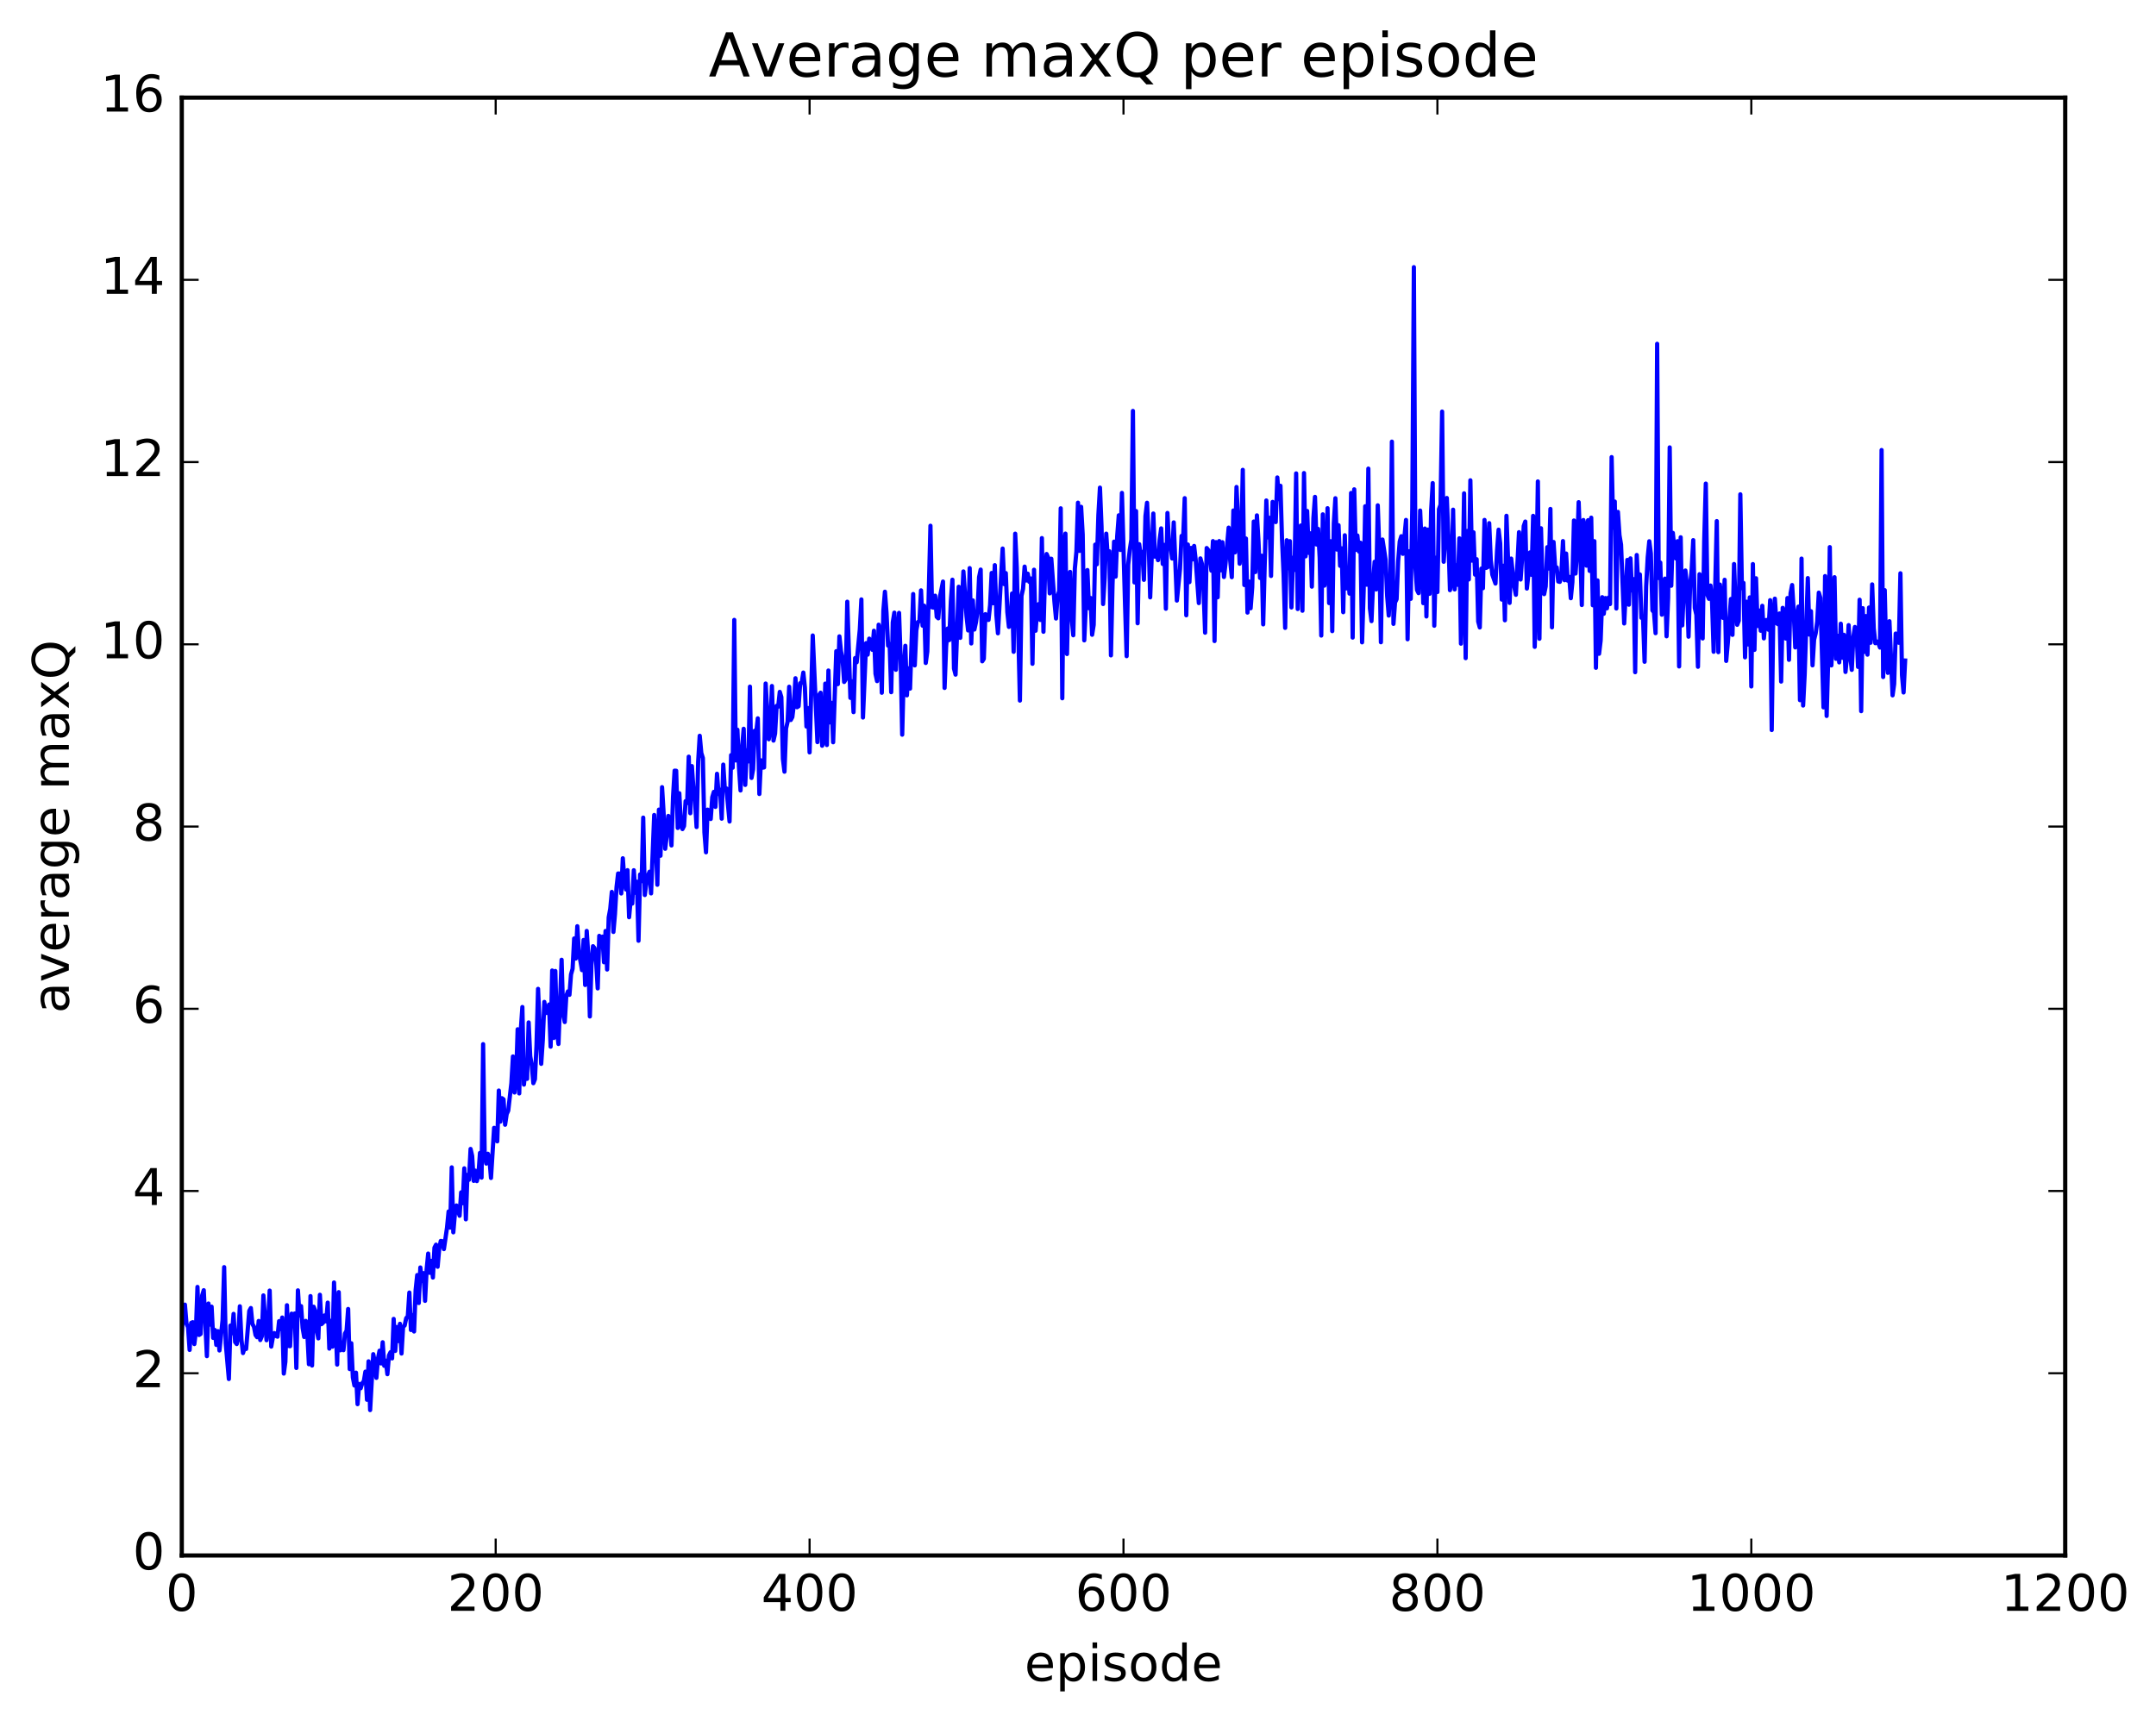 <?xml version="1.0" encoding="utf-8" standalone="no"?>
<!DOCTYPE svg PUBLIC "-//W3C//DTD SVG 1.1//EN"
  "http://www.w3.org/Graphics/SVG/1.1/DTD/svg11.dtd">
<!-- Created with matplotlib (http://matplotlib.org/) -->
<svg height="408pt" version="1.1" viewBox="0 0 511 408" width="511pt" xmlns="http://www.w3.org/2000/svg" xmlns:xlink="http://www.w3.org/1999/xlink">
 <defs>
  <style type="text/css">
*{stroke-linecap:butt;stroke-linejoin:round;stroke-miterlimit:100000;}
  </style>
 </defs>
 <g id="figure_1">
  <g id="patch_1">
   <path d="M 0 408.169 
L 511.954 408.169 
L 511.954 0 
L 0 0 
z
" style="fill:#ffffff;"/>
  </g>
  <g id="axes_1">
   <g id="patch_2">
    <path d="M 43.084 368.742 
L 489.484 368.742 
L 489.484 23.142 
L 43.084 23.142 
z
" style="fill:#ffffff;"/>
   </g>
   <g id="line2d_1">
    <path clip-path="url(#pd9887e80af)" d="M 43.084 316.364 
L 43.456 309.959 
L 43.828 309.282 
L 44.2 313.789 
L 44.572 314.629 
L 44.944 320.016 
L 45.316 313.602 
L 45.688 313.443 
L 46.06 318.622 
L 46.432 315.549 
L 46.804 305.084 
L 47.176 316.47 
L 47.548 316.227 
L 47.92 307.076 
L 48.292 305.86 
L 49.036 321.485 
L 49.408 309.016 
L 49.78 314.009 
L 50.152 309.763 
L 50.524 317.156 
L 50.896 315.281 
L 51.268 318.825 
L 51.64 315.565 
L 52.012 320.141 
L 52.756 312.934 
L 53.128 300.391 
L 53.5 318.394 
L 54.244 326.909 
L 54.616 314.243 
L 54.988 316.06 
L 55.36 311.472 
L 55.732 318.13 
L 56.104 318.622 
L 56.476 316.99 
L 56.848 309.677 
L 57.22 317.533 
L 57.592 320.758 
L 57.964 319.564 
L 58.336 319.788 
L 59.08 310.777 
L 59.452 310.088 
L 59.824 313.858 
L 60.196 314.52 
L 60.568 316.493 
L 60.94 316.998 
L 61.312 313.149 
L 61.684 317.672 
L 62.056 316.797 
L 62.428 307.095 
L 63.172 317.714 
L 63.544 314.06 
L 63.916 305.956 
L 64.288 319.225 
L 64.66 317.097 
L 65.032 316.02 
L 65.404 316.715 
L 65.776 316.874 
L 66.148 313.196 
L 66.52 315.078 
L 66.892 312.338 
L 67.264 325.62 
L 67.636 322.809 
L 68.008 309.419 
L 68.38 319.063 
L 68.752 319.132 
L 69.124 311.42 
L 69.496 312.49 
L 69.868 311.379 
L 70.24 324.292 
L 70.612 305.897 
L 70.984 311.858 
L 71.356 309.628 
L 71.728 314.799 
L 72.1 316.947 
L 72.472 313.137 
L 72.844 316.128 
L 73.216 323.399 
L 73.588 307.257 
L 73.96 323.713 
L 74.332 309.773 
L 74.704 310.736 
L 75.076 315.331 
L 75.448 317.277 
L 75.82 306.945 
L 76.192 313.91 
L 76.564 313.571 
L 76.936 311.842 
L 77.308 313.254 
L 77.68 308.806 
L 78.052 319.7 
L 78.424 313.113 
L 78.796 319.245 
L 79.168 304.028 
L 79.912 323.488 
L 80.284 306.318 
L 80.656 320.099 
L 81.028 319.233 
L 81.4 320.075 
L 81.772 316.128 
L 82.144 315.454 
L 82.516 310.305 
L 82.888 324.555 
L 83.26 318.427 
L 83.632 326.544 
L 84.004 328.448 
L 84.376 325.408 
L 84.748 332.87 
L 85.12 328.08 
L 85.492 329.099 
L 85.864 327.894 
L 86.236 327.415 
L 86.608 325.17 
L 86.98 331.83 
L 87.352 322.721 
L 87.724 334.272 
L 88.468 321.021 
L 88.84 322.934 
L 89.212 326.636 
L 89.584 322.058 
L 89.956 320.2 
L 90.328 323.223 
L 90.7 318.199 
L 91.072 323.785 
L 91.444 322.566 
L 91.816 325.764 
L 92.188 321.319 
L 92.56 320.562 
L 92.932 322.02 
L 93.304 312.662 
L 93.676 320.25 
L 94.048 314.579 
L 94.42 317.914 
L 94.792 313.821 
L 95.164 320.868 
L 95.536 314.54 
L 95.908 314.218 
L 96.28 312.468 
L 96.652 312.085 
L 97.024 306.417 
L 97.396 315.288 
L 97.768 311.752 
L 98.14 315.64 
L 98.512 305.83 
L 98.884 302.27 
L 99.256 308.89 
L 99.628 300.471 
L 100 303.655 
L 100.372 301.811 
L 100.744 308.383 
L 101.116 300.969 
L 101.488 297.169 
L 101.86 301.737 
L 102.232 298.907 
L 102.604 302.854 
L 102.976 295.758 
L 103.348 295.066 
L 103.72 300.301 
L 104.092 296.094 
L 104.464 294.18 
L 104.836 294.246 
L 105.208 296.116 
L 105.952 291.031 
L 106.324 287.199 
L 106.696 291.023 
L 107.068 276.741 
L 107.44 292.135 
L 107.812 287.759 
L 108.184 285.774 
L 108.928 288.212 
L 109.3 282.667 
L 109.672 285.235 
L 110.044 276.973 
L 110.416 289.052 
L 110.788 278.507 
L 111.16 279.673 
L 111.532 272.371 
L 111.904 274.016 
L 112.276 279.94 
L 112.648 277.514 
L 113.02 279.991 
L 113.392 278.477 
L 113.764 273.311 
L 114.136 279.163 
L 114.508 247.534 
L 114.88 274.029 
L 115.252 275.836 
L 115.624 273.51 
L 115.996 274.602 
L 116.368 279.252 
L 117.112 267.369 
L 117.484 268.739 
L 117.856 270.571 
L 118.228 258.527 
L 118.6 265.889 
L 118.972 260.346 
L 119.344 260.614 
L 119.716 266.627 
L 120.088 264.11 
L 120.46 263.289 
L 121.204 256.761 
L 121.576 250.447 
L 121.948 258.988 
L 122.32 255.728 
L 122.692 244.003 
L 123.064 259.209 
L 123.436 244.193 
L 123.808 238.723 
L 124.18 257.114 
L 124.552 253.199 
L 124.924 255.755 
L 125.296 242.376 
L 125.668 250.382 
L 126.04 252.549 
L 126.412 256.78 
L 126.784 255.845 
L 127.156 247.893 
L 127.528 234.423 
L 128.272 252.194 
L 128.644 246.621 
L 129.016 237.518 
L 129.388 240.126 
L 129.76 240.123 
L 130.132 238.135 
L 130.504 248.128 
L 130.876 230.072 
L 131.248 246.063 
L 131.62 230.185 
L 131.992 244.389 
L 132.364 247.486 
L 133.108 227.523 
L 133.48 240.403 
L 133.852 242.284 
L 134.224 236.097 
L 134.596 235.031 
L 134.968 235.835 
L 135.34 231 
L 135.712 229.659 
L 136.084 222.48 
L 136.456 227.24 
L 136.828 219.575 
L 137.2 225.747 
L 137.944 229.981 
L 138.316 222.831 
L 138.688 233.5 
L 139.06 220.691 
L 139.432 226.501 
L 139.804 240.962 
L 140.176 228.794 
L 140.548 224.309 
L 140.92 224.772 
L 141.292 227.945 
L 141.664 234.308 
L 142.036 221.856 
L 142.408 223.366 
L 142.78 222.037 
L 143.152 228.111 
L 143.524 220.703 
L 143.896 229.832 
L 144.268 217.492 
L 144.64 215.423 
L 145.012 211.438 
L 145.384 220.928 
L 145.756 216.688 
L 146.128 210.307 
L 146.5 207.075 
L 146.872 207.096 
L 147.244 211.804 
L 147.616 203.465 
L 147.988 208.701 
L 148.36 210.862 
L 148.732 206.287 
L 149.104 217.441 
L 149.476 213.325 
L 149.848 214.206 
L 150.22 206.301 
L 150.592 211.648 
L 150.964 209.026 
L 151.336 223.015 
L 151.708 207.299 
L 152.08 208.897 
L 152.452 193.829 
L 152.824 212.173 
L 153.196 209.253 
L 153.568 207.567 
L 153.94 206.658 
L 154.312 211.788 
L 155.056 193.201 
L 155.428 199.391 
L 155.8 209.744 
L 156.172 191.933 
L 156.544 202.859 
L 156.916 186.61 
L 157.288 192.823 
L 157.66 201.211 
L 158.032 198.094 
L 158.404 193.424 
L 158.776 195.068 
L 159.148 200.423 
L 159.52 188.903 
L 159.892 182.697 
L 160.264 182.718 
L 160.636 196.277 
L 161.008 188.047 
L 161.38 195.563 
L 161.752 196.54 
L 162.124 195.814 
L 162.496 189.922 
L 162.868 190.377 
L 163.24 179.379 
L 163.612 192.787 
L 163.984 181.613 
L 164.356 187.06 
L 164.728 189.868 
L 165.1 196.061 
L 165.472 180.585 
L 165.844 174.43 
L 166.216 178.494 
L 166.588 179.697 
L 166.96 197.332 
L 167.332 202.048 
L 167.704 191.935 
L 168.076 192.191 
L 168.448 194.151 
L 168.82 188.973 
L 169.192 187.724 
L 169.564 191.282 
L 169.936 183.439 
L 170.308 188.216 
L 170.68 187.225 
L 171.052 194.075 
L 171.424 181.259 
L 171.796 187.141 
L 172.168 186.903 
L 172.912 194.744 
L 173.284 179.007 
L 173.656 181.992 
L 174.028 146.955 
L 174.4 180.27 
L 174.772 172.982 
L 175.144 181.799 
L 175.516 187.386 
L 175.888 177.16 
L 176.26 172.766 
L 176.632 186.066 
L 177.004 177.866 
L 177.376 180.495 
L 177.748 162.78 
L 178.12 184.417 
L 178.492 182.359 
L 178.864 173.24 
L 179.236 173.637 
L 179.608 170.297 
L 179.98 188.225 
L 180.352 180.244 
L 180.724 181.984 
L 181.096 181.924 
L 181.468 162.044 
L 182.212 175.248 
L 182.584 172.58 
L 182.956 162.63 
L 183.328 175.564 
L 183.7 173.911 
L 184.072 167.337 
L 184.444 167.524 
L 184.816 164.02 
L 185.188 165.258 
L 185.56 179.881 
L 185.932 182.939 
L 186.304 172.697 
L 186.676 171.086 
L 187.048 162.802 
L 187.42 170.685 
L 187.792 169.994 
L 188.164 166.91 
L 188.536 160.789 
L 188.908 167.655 
L 189.28 167.413 
L 189.652 161.958 
L 190.024 161.824 
L 190.396 159.441 
L 190.768 162.958 
L 191.14 172.234 
L 191.512 167.859 
L 191.884 178.359 
L 192.628 150.652 
L 193.372 167.517 
L 193.744 175.925 
L 194.116 164.79 
L 194.488 164.218 
L 194.86 176.784 
L 195.232 175.403 
L 195.604 162.06 
L 195.976 176.613 
L 196.348 158.954 
L 196.72 171.257 
L 197.092 166.613 
L 197.464 175.959 
L 198.208 154.372 
L 198.58 162.181 
L 198.952 150.861 
L 199.324 154.39 
L 199.696 156.188 
L 200.068 161.664 
L 200.44 161.11 
L 200.812 142.645 
L 201.556 165.436 
L 201.928 161.51 
L 202.3 168.822 
L 202.672 156.002 
L 203.044 157.004 
L 203.788 149.202 
L 204.16 142.101 
L 204.532 170.096 
L 205.276 152.461 
L 205.648 155.186 
L 206.02 151.395 
L 206.764 154.049 
L 207.136 149.524 
L 207.508 159.733 
L 207.88 161.464 
L 208.252 148.093 
L 208.624 150.34 
L 208.996 164.223 
L 209.368 144.798 
L 209.74 140.279 
L 210.112 145.266 
L 210.484 153.052 
L 210.856 152.66 
L 211.228 164.091 
L 211.6 147.533 
L 211.972 145.236 
L 212.344 158.773 
L 212.716 150.405 
L 213.088 145.288 
L 213.46 156.008 
L 213.832 174.158 
L 214.204 159.283 
L 214.576 153.095 
L 214.948 164.841 
L 215.32 158.437 
L 215.692 163.248 
L 216.436 140.824 
L 216.808 157.735 
L 217.18 149.428 
L 217.552 147.461 
L 217.924 147.223 
L 218.296 139.956 
L 218.668 148.327 
L 219.04 143.589 
L 219.412 157.166 
L 219.784 154.427 
L 220.528 124.637 
L 220.9 143.962 
L 221.272 144.04 
L 221.644 141.218 
L 222.016 146.231 
L 222.388 146.575 
L 222.76 141.621 
L 223.504 137.862 
L 223.876 163.083 
L 224.248 153.195 
L 224.62 148.994 
L 224.992 151.744 
L 225.364 142.562 
L 225.736 137.431 
L 226.108 158.484 
L 226.48 159.929 
L 227.224 139.104 
L 227.596 151.207 
L 228.34 135.466 
L 229.084 146.132 
L 229.456 149.451 
L 229.828 134.679 
L 230.2 152.534 
L 230.572 142.333 
L 230.944 149.233 
L 231.316 147.514 
L 231.688 144.857 
L 232.06 136.804 
L 232.432 135.027 
L 232.804 156.77 
L 233.176 156.189 
L 233.548 145.597 
L 233.92 146.885 
L 234.292 146.958 
L 234.664 143.462 
L 235.036 135.832 
L 235.408 143.003 
L 235.78 133.977 
L 236.152 145.725 
L 236.524 150.129 
L 237.64 130.046 
L 238.012 138.477 
L 238.384 135.857 
L 238.756 145.123 
L 239.128 148.609 
L 239.5 147.746 
L 239.872 140.699 
L 240.244 154.518 
L 240.616 126.521 
L 240.988 134.617 
L 241.732 166.076 
L 242.104 141.252 
L 242.476 139.587 
L 242.848 134.325 
L 243.22 137.615 
L 243.592 136.005 
L 243.964 137.948 
L 244.336 137.138 
L 244.708 157.358 
L 245.08 135.065 
L 245.452 149.523 
L 245.824 144.53 
L 246.196 143.203 
L 246.568 146.972 
L 246.94 127.564 
L 247.312 149.764 
L 247.684 135.874 
L 248.056 131.338 
L 248.428 132.205 
L 248.8 140.665 
L 249.172 132.452 
L 249.916 142.654 
L 250.288 146.624 
L 250.66 141.375 
L 251.032 140.151 
L 251.404 120.5 
L 251.776 165.529 
L 252.148 129.43 
L 252.52 126.502 
L 252.892 155.041 
L 253.264 138.172 
L 253.636 135.577 
L 254.008 146.519 
L 254.38 150.594 
L 254.752 134.81 
L 255.124 130.736 
L 255.496 119.172 
L 255.868 130.596 
L 256.24 120.147 
L 256.612 126.713 
L 256.984 151.801 
L 257.728 135.137 
L 258.1 144.186 
L 258.472 141.756 
L 258.844 150.476 
L 259.216 148.132 
L 259.588 129.104 
L 259.96 133.78 
L 260.332 122.086 
L 260.704 115.599 
L 261.076 124.89 
L 261.448 143.19 
L 261.82 136.97 
L 262.192 126.512 
L 262.564 132.398 
L 262.936 130.682 
L 263.308 155.362 
L 263.68 138.57 
L 264.052 128.405 
L 264.424 136.69 
L 264.796 127.073 
L 265.168 122.164 
L 265.54 130.37 
L 265.912 116.856 
L 266.656 143.454 
L 267.028 155.55 
L 267.4 133.86 
L 267.772 130.365 
L 268.144 127.924 
L 268.516 97.418 
L 268.888 138.074 
L 269.26 121.149 
L 269.632 147.749 
L 270.004 129.006 
L 270.376 131.883 
L 270.748 130.828 
L 271.12 137.46 
L 271.492 122.339 
L 271.864 119.187 
L 272.236 127.739 
L 272.608 141.61 
L 273.352 121.742 
L 273.724 131.961 
L 274.096 131.026 
L 274.468 132.792 
L 274.84 128.061 
L 275.212 125.262 
L 275.584 133.694 
L 275.956 129.165 
L 276.328 144.305 
L 276.7 121.604 
L 277.072 129.109 
L 277.444 129.523 
L 277.816 132.401 
L 278.188 123.838 
L 278.932 142.369 
L 279.676 134.903 
L 280.048 127.043 
L 280.42 127.631 
L 280.792 118.102 
L 281.164 145.862 
L 281.536 129.084 
L 281.908 137.993 
L 282.28 129.892 
L 282.652 132.613 
L 283.024 129.422 
L 283.396 132.754 
L 284.14 142.966 
L 284.512 132.377 
L 284.884 133.701 
L 285.256 139.721 
L 285.628 149.986 
L 286 129.917 
L 286.372 130.391 
L 286.744 132.007 
L 287.116 135.286 
L 287.488 128.275 
L 287.86 151.966 
L 288.232 128.513 
L 288.604 141.593 
L 288.976 128.265 
L 289.348 135.202 
L 289.72 128.535 
L 290.092 136.783 
L 290.464 133.544 
L 291.208 125.085 
L 291.58 132.913 
L 291.952 136.828 
L 292.324 121.022 
L 292.696 130.95 
L 293.068 115.448 
L 293.44 123.257 
L 293.812 133.634 
L 294.184 128.755 
L 294.556 111.383 
L 294.928 138.686 
L 295.3 127.663 
L 295.672 145.215 
L 296.044 137.856 
L 296.416 144.198 
L 296.788 139.261 
L 297.16 123.635 
L 297.532 135.615 
L 297.904 122.176 
L 298.276 128.305 
L 298.648 137.01 
L 299.02 131.738 
L 299.392 148.014 
L 300.136 118.65 
L 300.508 127.406 
L 300.88 122.747 
L 301.252 136.536 
L 301.624 118.985 
L 301.996 123.135 
L 302.368 123.759 
L 302.74 113.188 
L 303.112 118.296 
L 303.484 115.165 
L 303.856 127.833 
L 304.228 136.123 
L 304.6 148.844 
L 304.972 128.068 
L 305.344 134.697 
L 305.716 128.286 
L 306.088 143.996 
L 306.46 132.218 
L 306.832 135.116 
L 307.204 112.228 
L 307.576 144.375 
L 307.948 129.386 
L 308.32 124.582 
L 308.692 144.78 
L 309.064 112.149 
L 309.436 131.885 
L 309.808 121.133 
L 310.18 131.069 
L 310.552 126.431 
L 310.924 139.07 
L 311.296 122.818 
L 311.668 117.793 
L 312.04 129.085 
L 312.412 125.382 
L 312.784 132.245 
L 313.156 150.665 
L 313.528 121.932 
L 313.9 138.827 
L 314.272 136.809 
L 314.644 120.477 
L 315.016 142.967 
L 315.388 128.302 
L 315.76 149.614 
L 316.132 124.122 
L 316.504 118.12 
L 316.876 130.279 
L 317.248 124.512 
L 317.62 134.135 
L 317.992 129.984 
L 318.364 145.126 
L 318.736 126.893 
L 319.108 139.491 
L 319.48 135.311 
L 319.852 140.719 
L 320.224 116.866 
L 320.596 151.145 
L 320.968 116.003 
L 321.34 130.348 
L 321.712 126.945 
L 322.084 130.749 
L 322.456 128.658 
L 322.828 152.272 
L 323.2 140.067 
L 323.572 120.019 
L 323.944 138.613 
L 324.316 111.092 
L 324.688 144.2 
L 325.06 147.242 
L 325.432 138.328 
L 325.804 133.176 
L 326.176 139.733 
L 326.548 119.8 
L 326.92 130.416 
L 327.292 152.25 
L 327.664 127.903 
L 328.408 132.711 
L 328.78 141.316 
L 329.152 145.928 
L 329.524 138.919 
L 329.896 104.702 
L 330.268 147.893 
L 330.64 142.819 
L 331.012 142.051 
L 331.384 133.029 
L 331.756 128.345 
L 332.128 127.12 
L 332.5 131.291 
L 333.244 123.257 
L 333.616 151.546 
L 333.988 130.68 
L 334.36 141.958 
L 334.732 120.424 
L 335.104 63.335 
L 335.476 134.496 
L 335.848 139.849 
L 336.22 140.606 
L 336.592 121.033 
L 336.964 129.653 
L 337.336 142.986 
L 337.708 125.296 
L 338.08 146.135 
L 338.452 125.548 
L 338.824 140.777 
L 339.196 121.114 
L 339.568 114.524 
L 339.94 148.334 
L 340.312 132.205 
L 340.684 140.354 
L 341.056 120.701 
L 341.428 119.658 
L 341.8 97.577 
L 342.172 133.175 
L 342.544 127.465 
L 342.916 118.057 
L 343.288 127.502 
L 343.66 139.904 
L 344.032 137.695 
L 344.404 120.83 
L 344.776 139.728 
L 345.148 133.989 
L 345.52 138.634 
L 345.892 127.617 
L 346.264 152.586 
L 346.636 139.585 
L 347.008 116.955 
L 347.38 156.018 
L 347.752 125.878 
L 348.124 137.361 
L 348.496 113.867 
L 348.868 132.9 
L 349.24 126.197 
L 349.612 136.226 
L 349.984 132.566 
L 350.356 147.341 
L 350.728 148.738 
L 351.1 134.791 
L 351.472 139.443 
L 351.844 123.257 
L 352.216 134.626 
L 352.588 134.446 
L 352.96 124.017 
L 353.332 132.798 
L 353.704 136.236 
L 354.448 138.336 
L 354.82 130.589 
L 355.192 125.568 
L 355.564 128.819 
L 355.936 142.136 
L 356.308 134.118 
L 356.68 147.042 
L 357.052 122.276 
L 357.796 142.921 
L 358.168 132.421 
L 358.912 139.109 
L 359.284 140.999 
L 360.028 126.158 
L 360.4 137.382 
L 360.772 132.05 
L 361.144 124.712 
L 361.516 123.642 
L 361.888 139.52 
L 362.26 136.084 
L 362.632 130.957 
L 363.004 136.267 
L 363.376 122.289 
L 363.748 153.339 
L 364.12 139.468 
L 364.492 114.132 
L 364.864 151.424 
L 365.236 125.228 
L 365.608 139.062 
L 365.98 140.844 
L 366.352 139.005 
L 366.724 129.722 
L 367.096 134.782 
L 367.468 120.654 
L 367.84 148.717 
L 368.212 128.488 
L 368.584 134.435 
L 368.956 134.518 
L 369.328 137.845 
L 369.7 137.935 
L 370.072 135.913 
L 370.444 128.268 
L 370.816 137.542 
L 371.188 131.229 
L 371.56 137.641 
L 371.932 136.742 
L 372.304 141.814 
L 372.676 137.97 
L 373.048 123.389 
L 373.42 135.965 
L 373.792 130.744 
L 374.164 119.046 
L 374.536 129.581 
L 374.908 143.428 
L 375.28 123.279 
L 375.652 124.827 
L 376.024 134.1 
L 376.396 123.323 
L 376.768 135.337 
L 377.14 122.725 
L 377.512 143.479 
L 377.884 128.29 
L 378.256 158.305 
L 378.628 137.592 
L 379 154.984 
L 379.372 151.833 
L 379.744 141.572 
L 380.116 145.501 
L 380.488 141.776 
L 380.86 144.208 
L 381.232 141.676 
L 381.604 143.195 
L 381.976 108.362 
L 382.348 125.082 
L 382.72 118.894 
L 383.092 144.247 
L 383.464 121.353 
L 383.836 126.883 
L 384.208 129.105 
L 384.952 147.795 
L 385.696 132.739 
L 386.068 143.348 
L 386.44 132.37 
L 386.812 139.981 
L 387.184 137.286 
L 387.556 159.35 
L 387.928 131.572 
L 388.3 139.221 
L 388.672 136.179 
L 389.044 146.456 
L 389.416 146.364 
L 389.788 156.882 
L 390.16 138.992 
L 390.532 132.125 
L 390.904 128.312 
L 391.276 131.225 
L 391.648 144.696 
L 392.02 145.151 
L 392.392 150.098 
L 392.764 81.505 
L 393.136 137.023 
L 393.508 133.364 
L 393.88 145.715 
L 394.252 140.048 
L 394.624 137.17 
L 394.996 150.842 
L 395.368 141.721 
L 395.74 106.063 
L 396.112 138.854 
L 396.484 126.327 
L 396.856 130.125 
L 397.228 132.401 
L 397.6 128.294 
L 397.972 157.983 
L 398.344 127.371 
L 398.716 148.252 
L 399.088 139.814 
L 399.46 135.246 
L 399.832 138.782 
L 400.204 150.933 
L 400.576 138.933 
L 400.948 134.998 
L 401.32 128.048 
L 401.692 144.128 
L 402.064 145.749 
L 402.436 158.061 
L 402.808 136.121 
L 403.18 147.006 
L 403.552 151.35 
L 403.924 128.217 
L 404.296 114.645 
L 404.668 141.004 
L 405.04 141.953 
L 405.412 138.812 
L 405.784 142.806 
L 406.156 154.503 
L 406.9 123.535 
L 407.272 154.599 
L 407.644 138.582 
L 408.388 146.477 
L 408.76 137.447 
L 409.132 156.678 
L 409.504 152.484 
L 410.248 142 
L 410.62 150.496 
L 410.992 133.709 
L 411.364 143.374 
L 411.736 148.112 
L 412.108 147.148 
L 412.48 117.185 
L 412.852 139.451 
L 413.224 138.178 
L 413.596 155.827 
L 413.968 142.648 
L 414.34 152.776 
L 414.712 141.618 
L 415.084 162.728 
L 415.456 133.723 
L 415.828 154.055 
L 416.2 137.087 
L 416.572 148.409 
L 416.944 144.731 
L 417.316 149.525 
L 417.688 143.619 
L 418.06 151.333 
L 418.432 147.02 
L 418.804 146.977 
L 419.176 149.299 
L 419.548 142.282 
L 419.92 173.059 
L 420.292 145.948 
L 420.664 141.924 
L 421.036 147.707 
L 421.408 147.974 
L 421.78 145.43 
L 422.152 161.571 
L 422.524 144.103 
L 422.896 145.67 
L 423.268 151.38 
L 423.64 141.779 
L 424.012 156.418 
L 424.384 140.681 
L 424.756 138.693 
L 425.128 144.801 
L 425.5 153.474 
L 425.872 146.317 
L 426.244 143.808 
L 426.616 165.982 
L 426.988 132.423 
L 427.36 167.256 
L 427.732 159.872 
L 428.476 137.045 
L 428.848 150.435 
L 429.22 144.897 
L 429.592 157.724 
L 429.964 151.644 
L 430.336 150.145 
L 430.708 147.337 
L 431.08 140.498 
L 431.452 141.731 
L 432.196 167.691 
L 432.568 136.571 
L 432.94 169.72 
L 433.312 156.154 
L 433.684 129.704 
L 434.056 157.74 
L 434.428 149.184 
L 434.8 136.834 
L 435.172 156.188 
L 435.544 150.728 
L 435.916 157.026 
L 436.288 147.853 
L 436.66 155.937 
L 437.032 150.49 
L 437.404 159.292 
L 437.776 155.524 
L 438.148 148.197 
L 438.52 155.325 
L 438.892 158.794 
L 439.264 151.072 
L 439.636 148.629 
L 440.008 149.601 
L 440.38 158.092 
L 440.752 142.173 
L 441.124 168.587 
L 441.496 144.169 
L 441.868 154.555 
L 442.24 146.054 
L 442.612 155.19 
L 442.984 144.024 
L 443.356 152.368 
L 443.728 138.539 
L 444.1 148.94 
L 444.472 152.473 
L 444.844 152.072 
L 445.216 152.535 
L 445.588 153.507 
L 445.96 106.687 
L 446.332 160.496 
L 446.704 139.903 
L 447.076 155.725 
L 447.448 159.508 
L 447.82 147.264 
L 448.564 164.837 
L 448.936 162.152 
L 449.308 150.199 
L 449.68 150.392 
L 450.052 152.373 
L 450.424 135.907 
L 450.796 160.019 
L 451.168 164.157 
L 451.54 156.589 
L 451.54 156.589 
" style="fill:none;stroke:#0000ff;stroke-linecap:square;"/>
   </g>
   <g id="patch_3">
    <path d="M 489.484 368.742 
L 489.484 23.142 
" style="fill:none;stroke:#000000;stroke-linecap:square;stroke-linejoin:miter;"/>
   </g>
   <g id="patch_4">
    <path d="M 43.084 368.742 
L 489.484 368.742 
" style="fill:none;stroke:#000000;stroke-linecap:square;stroke-linejoin:miter;"/>
   </g>
   <g id="patch_5">
    <path d="M 43.084 23.142 
L 489.484 23.142 
" style="fill:none;stroke:#000000;stroke-linecap:square;stroke-linejoin:miter;"/>
   </g>
   <g id="patch_6">
    <path d="M 43.084 368.742 
L 43.084 23.142 
" style="fill:none;stroke:#000000;stroke-linecap:square;stroke-linejoin:miter;"/>
   </g>
   <g id="matplotlib.axis_1">
    <g id="xtick_1">
     <g id="line2d_2">
      <defs>
       <path d="M 0 0 
L 0 -4 
" id="m53f8428b7c" style="stroke:#000000;stroke-width:0.5;"/>
      </defs>
      <g>
       <use style="stroke:#000000;stroke-width:0.5;" x="43.084" xlink:href="#m53f8428b7c" y="368.742"/>
      </g>
     </g>
     <g id="line2d_3">
      <defs>
       <path d="M 0 0 
L 0 4 
" id="m4bb80688cd" style="stroke:#000000;stroke-width:0.5;"/>
      </defs>
      <g>
       <use style="stroke:#000000;stroke-width:0.5;" x="43.084" xlink:href="#m4bb80688cd" y="23.142"/>
      </g>
     </g>
     <g id="text_1">
      <!-- 0 -->
      <defs>
       <path d="M 31.781 66.406 
Q 24.172 66.406 20.328 58.906 
Q 16.5 51.422 16.5 36.375 
Q 16.5 21.391 20.328 13.891 
Q 24.172 6.391 31.781 6.391 
Q 39.453 6.391 43.281 13.891 
Q 47.125 21.391 47.125 36.375 
Q 47.125 51.422 43.281 58.906 
Q 39.453 66.406 31.781 66.406 
M 31.781 74.219 
Q 44.047 74.219 50.516 64.516 
Q 56.984 54.828 56.984 36.375 
Q 56.984 17.969 50.516 8.266 
Q 44.047 -1.422 31.781 -1.422 
Q 19.531 -1.422 13.062 8.266 
Q 6.594 17.969 6.594 36.375 
Q 6.594 54.828 13.062 64.516 
Q 19.531 74.219 31.781 74.219 
" id="BitstreamVeraSans-Roman-30"/>
      </defs>
      <g transform="translate(39.266 381.86)scale(0.12 -0.12)">
       <use xlink:href="#BitstreamVeraSans-Roman-30"/>
      </g>
     </g>
    </g>
    <g id="xtick_2">
     <g id="line2d_4">
      <g>
       <use style="stroke:#000000;stroke-width:0.5;" x="117.484" xlink:href="#m53f8428b7c" y="368.742"/>
      </g>
     </g>
     <g id="line2d_5">
      <g>
       <use style="stroke:#000000;stroke-width:0.5;" x="117.484" xlink:href="#m4bb80688cd" y="23.142"/>
      </g>
     </g>
     <g id="text_2">
      <!-- 200 -->
      <defs>
       <path d="M 19.188 8.297 
L 53.609 8.297 
L 53.609 0 
L 7.328 0 
L 7.328 8.297 
Q 12.938 14.109 22.625 23.891 
Q 32.328 33.688 34.812 36.531 
Q 39.547 41.844 41.422 45.531 
Q 43.312 49.219 43.312 52.781 
Q 43.312 58.594 39.234 62.25 
Q 35.156 65.922 28.609 65.922 
Q 23.969 65.922 18.812 64.312 
Q 13.672 62.703 7.812 59.422 
L 7.812 69.391 
Q 13.766 71.781 18.938 73 
Q 24.125 74.219 28.422 74.219 
Q 39.75 74.219 46.484 68.547 
Q 53.219 62.891 53.219 53.422 
Q 53.219 48.922 51.531 44.891 
Q 49.859 40.875 45.406 35.406 
Q 44.188 33.984 37.641 27.219 
Q 31.109 20.453 19.188 8.297 
" id="BitstreamVeraSans-Roman-32"/>
      </defs>
      <g transform="translate(106.031 381.86)scale(0.12 -0.12)">
       <use xlink:href="#BitstreamVeraSans-Roman-32"/>
       <use x="63.623" xlink:href="#BitstreamVeraSans-Roman-30"/>
       <use x="127.246" xlink:href="#BitstreamVeraSans-Roman-30"/>
      </g>
     </g>
    </g>
    <g id="xtick_3">
     <g id="line2d_6">
      <g>
       <use style="stroke:#000000;stroke-width:0.5;" x="191.884" xlink:href="#m53f8428b7c" y="368.742"/>
      </g>
     </g>
     <g id="line2d_7">
      <g>
       <use style="stroke:#000000;stroke-width:0.5;" x="191.884" xlink:href="#m4bb80688cd" y="23.142"/>
      </g>
     </g>
     <g id="text_3">
      <!-- 400 -->
      <defs>
       <path d="M 37.797 64.312 
L 12.891 25.391 
L 37.797 25.391 
z
M 35.203 72.906 
L 47.609 72.906 
L 47.609 25.391 
L 58.016 25.391 
L 58.016 17.188 
L 47.609 17.188 
L 47.609 0 
L 37.797 0 
L 37.797 17.188 
L 4.891 17.188 
L 4.891 26.703 
z
" id="BitstreamVeraSans-Roman-34"/>
      </defs>
      <g transform="translate(180.431 381.86)scale(0.12 -0.12)">
       <use xlink:href="#BitstreamVeraSans-Roman-34"/>
       <use x="63.623" xlink:href="#BitstreamVeraSans-Roman-30"/>
       <use x="127.246" xlink:href="#BitstreamVeraSans-Roman-30"/>
      </g>
     </g>
    </g>
    <g id="xtick_4">
     <g id="line2d_8">
      <g>
       <use style="stroke:#000000;stroke-width:0.5;" x="266.284" xlink:href="#m53f8428b7c" y="368.742"/>
      </g>
     </g>
     <g id="line2d_9">
      <g>
       <use style="stroke:#000000;stroke-width:0.5;" x="266.284" xlink:href="#m4bb80688cd" y="23.142"/>
      </g>
     </g>
     <g id="text_4">
      <!-- 600 -->
      <defs>
       <path d="M 33.016 40.375 
Q 26.375 40.375 22.484 35.828 
Q 18.609 31.297 18.609 23.391 
Q 18.609 15.531 22.484 10.953 
Q 26.375 6.391 33.016 6.391 
Q 39.656 6.391 43.531 10.953 
Q 47.406 15.531 47.406 23.391 
Q 47.406 31.297 43.531 35.828 
Q 39.656 40.375 33.016 40.375 
M 52.594 71.297 
L 52.594 62.312 
Q 48.875 64.062 45.094 64.984 
Q 41.312 65.922 37.594 65.922 
Q 27.828 65.922 22.672 59.328 
Q 17.531 52.734 16.797 39.406 
Q 19.672 43.656 24.016 45.922 
Q 28.375 48.188 33.594 48.188 
Q 44.578 48.188 50.953 41.516 
Q 57.328 34.859 57.328 23.391 
Q 57.328 12.156 50.688 5.359 
Q 44.047 -1.422 33.016 -1.422 
Q 20.359 -1.422 13.672 8.266 
Q 6.984 17.969 6.984 36.375 
Q 6.984 53.656 15.188 63.938 
Q 23.391 74.219 37.203 74.219 
Q 40.922 74.219 44.703 73.484 
Q 48.484 72.75 52.594 71.297 
" id="BitstreamVeraSans-Roman-36"/>
      </defs>
      <g transform="translate(254.831 381.86)scale(0.12 -0.12)">
       <use xlink:href="#BitstreamVeraSans-Roman-36"/>
       <use x="63.623" xlink:href="#BitstreamVeraSans-Roman-30"/>
       <use x="127.246" xlink:href="#BitstreamVeraSans-Roman-30"/>
      </g>
     </g>
    </g>
    <g id="xtick_5">
     <g id="line2d_10">
      <g>
       <use style="stroke:#000000;stroke-width:0.5;" x="340.684" xlink:href="#m53f8428b7c" y="368.742"/>
      </g>
     </g>
     <g id="line2d_11">
      <g>
       <use style="stroke:#000000;stroke-width:0.5;" x="340.684" xlink:href="#m4bb80688cd" y="23.142"/>
      </g>
     </g>
     <g id="text_5">
      <!-- 800 -->
      <defs>
       <path d="M 31.781 34.625 
Q 24.75 34.625 20.719 30.859 
Q 16.703 27.094 16.703 20.516 
Q 16.703 13.922 20.719 10.156 
Q 24.75 6.391 31.781 6.391 
Q 38.812 6.391 42.859 10.172 
Q 46.922 13.969 46.922 20.516 
Q 46.922 27.094 42.891 30.859 
Q 38.875 34.625 31.781 34.625 
M 21.922 38.812 
Q 15.578 40.375 12.031 44.719 
Q 8.5 49.078 8.5 55.328 
Q 8.5 64.062 14.719 69.141 
Q 20.953 74.219 31.781 74.219 
Q 42.672 74.219 48.875 69.141 
Q 55.078 64.062 55.078 55.328 
Q 55.078 49.078 51.531 44.719 
Q 48 40.375 41.703 38.812 
Q 48.828 37.156 52.797 32.312 
Q 56.781 27.484 56.781 20.516 
Q 56.781 9.906 50.312 4.234 
Q 43.844 -1.422 31.781 -1.422 
Q 19.734 -1.422 13.25 4.234 
Q 6.781 9.906 6.781 20.516 
Q 6.781 27.484 10.781 32.312 
Q 14.797 37.156 21.922 38.812 
M 18.312 54.391 
Q 18.312 48.734 21.844 45.562 
Q 25.391 42.391 31.781 42.391 
Q 38.141 42.391 41.719 45.562 
Q 45.312 48.734 45.312 54.391 
Q 45.312 60.062 41.719 63.234 
Q 38.141 66.406 31.781 66.406 
Q 25.391 66.406 21.844 63.234 
Q 18.312 60.062 18.312 54.391 
" id="BitstreamVeraSans-Roman-38"/>
      </defs>
      <g transform="translate(329.231 381.86)scale(0.12 -0.12)">
       <use xlink:href="#BitstreamVeraSans-Roman-38"/>
       <use x="63.623" xlink:href="#BitstreamVeraSans-Roman-30"/>
       <use x="127.246" xlink:href="#BitstreamVeraSans-Roman-30"/>
      </g>
     </g>
    </g>
    <g id="xtick_6">
     <g id="line2d_12">
      <g>
       <use style="stroke:#000000;stroke-width:0.5;" x="415.084" xlink:href="#m53f8428b7c" y="368.742"/>
      </g>
     </g>
     <g id="line2d_13">
      <g>
       <use style="stroke:#000000;stroke-width:0.5;" x="415.084" xlink:href="#m4bb80688cd" y="23.142"/>
      </g>
     </g>
     <g id="text_6">
      <!-- 1000 -->
      <defs>
       <path d="M 12.406 8.297 
L 28.516 8.297 
L 28.516 63.922 
L 10.984 60.406 
L 10.984 69.391 
L 28.422 72.906 
L 38.281 72.906 
L 38.281 8.297 
L 54.391 8.297 
L 54.391 0 
L 12.406 0 
z
" id="BitstreamVeraSans-Roman-31"/>
      </defs>
      <g transform="translate(399.814 381.86)scale(0.12 -0.12)">
       <use xlink:href="#BitstreamVeraSans-Roman-31"/>
       <use x="63.623" xlink:href="#BitstreamVeraSans-Roman-30"/>
       <use x="127.246" xlink:href="#BitstreamVeraSans-Roman-30"/>
       <use x="190.869" xlink:href="#BitstreamVeraSans-Roman-30"/>
      </g>
     </g>
    </g>
    <g id="xtick_7">
     <g id="line2d_14">
      <g>
       <use style="stroke:#000000;stroke-width:0.5;" x="489.484" xlink:href="#m53f8428b7c" y="368.742"/>
      </g>
     </g>
     <g id="line2d_15">
      <g>
       <use style="stroke:#000000;stroke-width:0.5;" x="489.484" xlink:href="#m4bb80688cd" y="23.142"/>
      </g>
     </g>
     <g id="text_7">
      <!-- 1200 -->
      <g transform="translate(474.214 381.86)scale(0.12 -0.12)">
       <use xlink:href="#BitstreamVeraSans-Roman-31"/>
       <use x="63.623" xlink:href="#BitstreamVeraSans-Roman-32"/>
       <use x="127.246" xlink:href="#BitstreamVeraSans-Roman-30"/>
       <use x="190.869" xlink:href="#BitstreamVeraSans-Roman-30"/>
      </g>
     </g>
    </g>
    <g id="text_8">
     <!-- episode -->
     <defs>
      <path d="M 56.203 29.594 
L 56.203 25.203 
L 14.891 25.203 
Q 15.484 15.922 20.484 11.062 
Q 25.484 6.203 34.422 6.203 
Q 39.594 6.203 44.453 7.469 
Q 49.312 8.734 54.109 11.281 
L 54.109 2.781 
Q 49.266 0.734 44.188 -0.344 
Q 39.109 -1.422 33.891 -1.422 
Q 20.797 -1.422 13.156 6.188 
Q 5.516 13.812 5.516 26.812 
Q 5.516 40.234 12.766 48.109 
Q 20.016 56 32.328 56 
Q 43.359 56 49.781 48.891 
Q 56.203 41.797 56.203 29.594 
M 47.219 32.234 
Q 47.125 39.594 43.094 43.984 
Q 39.062 48.391 32.422 48.391 
Q 24.906 48.391 20.391 44.141 
Q 15.875 39.891 15.188 32.172 
z
" id="BitstreamVeraSans-Roman-65"/>
      <path d="M 18.109 8.203 
L 18.109 -20.797 
L 9.078 -20.797 
L 9.078 54.688 
L 18.109 54.688 
L 18.109 46.391 
Q 20.953 51.266 25.266 53.625 
Q 29.594 56 35.594 56 
Q 45.562 56 51.781 48.094 
Q 58.016 40.188 58.016 27.297 
Q 58.016 14.406 51.781 6.484 
Q 45.562 -1.422 35.594 -1.422 
Q 29.594 -1.422 25.266 0.953 
Q 20.953 3.328 18.109 8.203 
M 48.688 27.297 
Q 48.688 37.203 44.609 42.844 
Q 40.531 48.484 33.406 48.484 
Q 26.266 48.484 22.188 42.844 
Q 18.109 37.203 18.109 27.297 
Q 18.109 17.391 22.188 11.75 
Q 26.266 6.109 33.406 6.109 
Q 40.531 6.109 44.609 11.75 
Q 48.688 17.391 48.688 27.297 
" id="BitstreamVeraSans-Roman-70"/>
      <path d="M 44.281 53.078 
L 44.281 44.578 
Q 40.484 46.531 36.375 47.5 
Q 32.281 48.484 27.875 48.484 
Q 21.188 48.484 17.844 46.438 
Q 14.5 44.391 14.5 40.281 
Q 14.5 37.156 16.891 35.375 
Q 19.281 33.594 26.516 31.984 
L 29.594 31.297 
Q 39.156 29.25 43.188 25.516 
Q 47.219 21.781 47.219 15.094 
Q 47.219 7.469 41.188 3.016 
Q 35.156 -1.422 24.609 -1.422 
Q 20.219 -1.422 15.453 -0.562 
Q 10.688 0.297 5.422 2 
L 5.422 11.281 
Q 10.406 8.688 15.234 7.391 
Q 20.062 6.109 24.812 6.109 
Q 31.156 6.109 34.562 8.281 
Q 37.984 10.453 37.984 14.406 
Q 37.984 18.062 35.516 20.016 
Q 33.062 21.969 24.703 23.781 
L 21.578 24.516 
Q 13.234 26.266 9.516 29.906 
Q 5.812 33.547 5.812 39.891 
Q 5.812 47.609 11.281 51.797 
Q 16.75 56 26.812 56 
Q 31.781 56 36.172 55.266 
Q 40.578 54.547 44.281 53.078 
" id="BitstreamVeraSans-Roman-73"/>
      <path d="M 9.422 54.688 
L 18.406 54.688 
L 18.406 0 
L 9.422 0 
z
M 9.422 75.984 
L 18.406 75.984 
L 18.406 64.594 
L 9.422 64.594 
z
" id="BitstreamVeraSans-Roman-69"/>
      <path d="M 30.609 48.391 
Q 23.391 48.391 19.188 42.75 
Q 14.984 37.109 14.984 27.297 
Q 14.984 17.484 19.156 11.844 
Q 23.344 6.203 30.609 6.203 
Q 37.797 6.203 41.984 11.859 
Q 46.188 17.531 46.188 27.297 
Q 46.188 37.016 41.984 42.703 
Q 37.797 48.391 30.609 48.391 
M 30.609 56 
Q 42.328 56 49.016 48.375 
Q 55.719 40.766 55.719 27.297 
Q 55.719 13.875 49.016 6.219 
Q 42.328 -1.422 30.609 -1.422 
Q 18.844 -1.422 12.172 6.219 
Q 5.516 13.875 5.516 27.297 
Q 5.516 40.766 12.172 48.375 
Q 18.844 56 30.609 56 
" id="BitstreamVeraSans-Roman-6f"/>
      <path d="M 45.406 46.391 
L 45.406 75.984 
L 54.391 75.984 
L 54.391 0 
L 45.406 0 
L 45.406 8.203 
Q 42.578 3.328 38.25 0.953 
Q 33.938 -1.422 27.875 -1.422 
Q 17.969 -1.422 11.734 6.484 
Q 5.516 14.406 5.516 27.297 
Q 5.516 40.188 11.734 48.094 
Q 17.969 56 27.875 56 
Q 33.938 56 38.25 53.625 
Q 42.578 51.266 45.406 46.391 
M 14.797 27.297 
Q 14.797 17.391 18.875 11.75 
Q 22.953 6.109 30.078 6.109 
Q 37.203 6.109 41.297 11.75 
Q 45.406 17.391 45.406 27.297 
Q 45.406 37.203 41.297 42.844 
Q 37.203 48.484 30.078 48.484 
Q 22.953 48.484 18.875 42.844 
Q 14.797 37.203 14.797 27.297 
" id="BitstreamVeraSans-Roman-64"/>
     </defs>
     <g transform="translate(242.818 398.474)scale(0.12 -0.12)">
      <use xlink:href="#BitstreamVeraSans-Roman-65"/>
      <use x="61.523" xlink:href="#BitstreamVeraSans-Roman-70"/>
      <use x="125.0" xlink:href="#BitstreamVeraSans-Roman-69"/>
      <use x="152.783" xlink:href="#BitstreamVeraSans-Roman-73"/>
      <use x="204.883" xlink:href="#BitstreamVeraSans-Roman-6f"/>
      <use x="266.064" xlink:href="#BitstreamVeraSans-Roman-64"/>
      <use x="329.541" xlink:href="#BitstreamVeraSans-Roman-65"/>
     </g>
    </g>
   </g>
   <g id="matplotlib.axis_2">
    <g id="ytick_1">
     <g id="line2d_16">
      <defs>
       <path d="M 0 0 
L 4 0 
" id="m1000dbcb54" style="stroke:#000000;stroke-width:0.5;"/>
      </defs>
      <g>
       <use style="stroke:#000000;stroke-width:0.5;" x="43.084" xlink:href="#m1000dbcb54" y="368.742"/>
      </g>
     </g>
     <g id="line2d_17">
      <defs>
       <path d="M 0 0 
L -4 0 
" id="m1dfc55fdc6" style="stroke:#000000;stroke-width:0.5;"/>
      </defs>
      <g>
       <use style="stroke:#000000;stroke-width:0.5;" x="489.484" xlink:href="#m1dfc55fdc6" y="368.742"/>
      </g>
     </g>
     <g id="text_9">
      <!-- 0 -->
      <g transform="translate(31.449 372.053)scale(0.12 -0.12)">
       <use xlink:href="#BitstreamVeraSans-Roman-30"/>
      </g>
     </g>
    </g>
    <g id="ytick_2">
     <g id="line2d_18">
      <g>
       <use style="stroke:#000000;stroke-width:0.5;" x="43.084" xlink:href="#m1000dbcb54" y="325.542"/>
      </g>
     </g>
     <g id="line2d_19">
      <g>
       <use style="stroke:#000000;stroke-width:0.5;" x="489.484" xlink:href="#m1dfc55fdc6" y="325.542"/>
      </g>
     </g>
     <g id="text_10">
      <!-- 2 -->
      <g transform="translate(31.449 328.853)scale(0.12 -0.12)">
       <use xlink:href="#BitstreamVeraSans-Roman-32"/>
      </g>
     </g>
    </g>
    <g id="ytick_3">
     <g id="line2d_20">
      <g>
       <use style="stroke:#000000;stroke-width:0.5;" x="43.084" xlink:href="#m1000dbcb54" y="282.342"/>
      </g>
     </g>
     <g id="line2d_21">
      <g>
       <use style="stroke:#000000;stroke-width:0.5;" x="489.484" xlink:href="#m1dfc55fdc6" y="282.342"/>
      </g>
     </g>
     <g id="text_11">
      <!-- 4 -->
      <g transform="translate(31.449 285.653)scale(0.12 -0.12)">
       <use xlink:href="#BitstreamVeraSans-Roman-34"/>
      </g>
     </g>
    </g>
    <g id="ytick_4">
     <g id="line2d_22">
      <g>
       <use style="stroke:#000000;stroke-width:0.5;" x="43.084" xlink:href="#m1000dbcb54" y="239.142"/>
      </g>
     </g>
     <g id="line2d_23">
      <g>
       <use style="stroke:#000000;stroke-width:0.5;" x="489.484" xlink:href="#m1dfc55fdc6" y="239.142"/>
      </g>
     </g>
     <g id="text_12">
      <!-- 6 -->
      <g transform="translate(31.449 242.453)scale(0.12 -0.12)">
       <use xlink:href="#BitstreamVeraSans-Roman-36"/>
      </g>
     </g>
    </g>
    <g id="ytick_5">
     <g id="line2d_24">
      <g>
       <use style="stroke:#000000;stroke-width:0.5;" x="43.084" xlink:href="#m1000dbcb54" y="195.942"/>
      </g>
     </g>
     <g id="line2d_25">
      <g>
       <use style="stroke:#000000;stroke-width:0.5;" x="489.484" xlink:href="#m1dfc55fdc6" y="195.942"/>
      </g>
     </g>
     <g id="text_13">
      <!-- 8 -->
      <g transform="translate(31.449 199.253)scale(0.12 -0.12)">
       <use xlink:href="#BitstreamVeraSans-Roman-38"/>
      </g>
     </g>
    </g>
    <g id="ytick_6">
     <g id="line2d_26">
      <g>
       <use style="stroke:#000000;stroke-width:0.5;" x="43.084" xlink:href="#m1000dbcb54" y="152.742"/>
      </g>
     </g>
     <g id="line2d_27">
      <g>
       <use style="stroke:#000000;stroke-width:0.5;" x="489.484" xlink:href="#m1dfc55fdc6" y="152.742"/>
      </g>
     </g>
     <g id="text_14">
      <!-- 10 -->
      <g transform="translate(23.814 156.053)scale(0.12 -0.12)">
       <use xlink:href="#BitstreamVeraSans-Roman-31"/>
       <use x="63.623" xlink:href="#BitstreamVeraSans-Roman-30"/>
      </g>
     </g>
    </g>
    <g id="ytick_7">
     <g id="line2d_28">
      <g>
       <use style="stroke:#000000;stroke-width:0.5;" x="43.084" xlink:href="#m1000dbcb54" y="109.542"/>
      </g>
     </g>
     <g id="line2d_29">
      <g>
       <use style="stroke:#000000;stroke-width:0.5;" x="489.484" xlink:href="#m1dfc55fdc6" y="109.542"/>
      </g>
     </g>
     <g id="text_15">
      <!-- 12 -->
      <g transform="translate(23.814 112.853)scale(0.12 -0.12)">
       <use xlink:href="#BitstreamVeraSans-Roman-31"/>
       <use x="63.623" xlink:href="#BitstreamVeraSans-Roman-32"/>
      </g>
     </g>
    </g>
    <g id="ytick_8">
     <g id="line2d_30">
      <g>
       <use style="stroke:#000000;stroke-width:0.5;" x="43.084" xlink:href="#m1000dbcb54" y="66.342"/>
      </g>
     </g>
     <g id="line2d_31">
      <g>
       <use style="stroke:#000000;stroke-width:0.5;" x="489.484" xlink:href="#m1dfc55fdc6" y="66.342"/>
      </g>
     </g>
     <g id="text_16">
      <!-- 14 -->
      <g transform="translate(23.814 69.653)scale(0.12 -0.12)">
       <use xlink:href="#BitstreamVeraSans-Roman-31"/>
       <use x="63.623" xlink:href="#BitstreamVeraSans-Roman-34"/>
      </g>
     </g>
    </g>
    <g id="ytick_9">
     <g id="line2d_32">
      <g>
       <use style="stroke:#000000;stroke-width:0.5;" x="43.084" xlink:href="#m1000dbcb54" y="23.142"/>
      </g>
     </g>
     <g id="line2d_33">
      <g>
       <use style="stroke:#000000;stroke-width:0.5;" x="489.484" xlink:href="#m1dfc55fdc6" y="23.142"/>
      </g>
     </g>
     <g id="text_17">
      <!-- 16 -->
      <g transform="translate(23.814 26.453)scale(0.12 -0.12)">
       <use xlink:href="#BitstreamVeraSans-Roman-31"/>
       <use x="63.623" xlink:href="#BitstreamVeraSans-Roman-36"/>
      </g>
     </g>
    </g>
    <g id="text_18">
     <!-- average maxQ -->
     <defs>
      <path d="M 54.891 54.688 
L 35.109 28.078 
L 55.906 0 
L 45.312 0 
L 29.391 21.484 
L 13.484 0 
L 2.875 0 
L 24.125 28.609 
L 4.688 54.688 
L 15.281 54.688 
L 29.781 35.203 
L 44.281 54.688 
z
" id="BitstreamVeraSans-Roman-78"/>
      <path d="M 52 44.188 
Q 55.375 50.25 60.062 53.125 
Q 64.75 56 71.094 56 
Q 79.641 56 84.281 50.016 
Q 88.922 44.047 88.922 33.016 
L 88.922 0 
L 79.891 0 
L 79.891 32.719 
Q 79.891 40.578 77.094 44.375 
Q 74.312 48.188 68.609 48.188 
Q 61.625 48.188 57.562 43.547 
Q 53.516 38.922 53.516 30.906 
L 53.516 0 
L 44.484 0 
L 44.484 32.719 
Q 44.484 40.625 41.703 44.406 
Q 38.922 48.188 33.109 48.188 
Q 26.219 48.188 22.156 43.531 
Q 18.109 38.875 18.109 30.906 
L 18.109 0 
L 9.078 0 
L 9.078 54.688 
L 18.109 54.688 
L 18.109 46.188 
Q 21.188 51.219 25.484 53.609 
Q 29.781 56 35.688 56 
Q 41.656 56 45.828 52.969 
Q 50 49.953 52 44.188 
" id="BitstreamVeraSans-Roman-6d"/>
      <path d="M 39.406 66.219 
Q 28.656 66.219 22.328 58.203 
Q 16.016 50.203 16.016 36.375 
Q 16.016 22.609 22.328 14.594 
Q 28.656 6.594 39.406 6.594 
Q 50.141 6.594 56.422 14.594 
Q 62.703 22.609 62.703 36.375 
Q 62.703 50.203 56.422 58.203 
Q 50.141 66.219 39.406 66.219 
M 53.219 1.312 
L 66.219 -12.891 
L 54.297 -12.891 
L 43.5 -1.219 
Q 41.891 -1.312 41.031 -1.359 
Q 40.188 -1.422 39.406 -1.422 
Q 24.031 -1.422 14.812 8.859 
Q 5.609 19.141 5.609 36.375 
Q 5.609 53.656 14.812 63.938 
Q 24.031 74.219 39.406 74.219 
Q 54.734 74.219 63.906 63.938 
Q 73.094 53.656 73.094 36.375 
Q 73.094 23.688 67.984 14.641 
Q 62.891 5.609 53.219 1.312 
" id="BitstreamVeraSans-Roman-51"/>
      <path d="M 2.984 54.688 
L 12.5 54.688 
L 29.594 8.797 
L 46.688 54.688 
L 56.203 54.688 
L 35.688 0 
L 23.484 0 
z
" id="BitstreamVeraSans-Roman-76"/>
      <path d="M 41.109 46.297 
Q 39.594 47.172 37.812 47.578 
Q 36.031 48 33.891 48 
Q 26.266 48 22.188 43.047 
Q 18.109 38.094 18.109 28.812 
L 18.109 0 
L 9.078 0 
L 9.078 54.688 
L 18.109 54.688 
L 18.109 46.188 
Q 20.953 51.172 25.484 53.578 
Q 30.031 56 36.531 56 
Q 37.453 56 38.578 55.875 
Q 39.703 55.766 41.062 55.516 
z
" id="BitstreamVeraSans-Roman-72"/>
      <path d="M 34.281 27.484 
Q 23.391 27.484 19.188 25 
Q 14.984 22.516 14.984 16.5 
Q 14.984 11.719 18.141 8.906 
Q 21.297 6.109 26.703 6.109 
Q 34.188 6.109 38.703 11.406 
Q 43.219 16.703 43.219 25.484 
L 43.219 27.484 
z
M 52.203 31.203 
L 52.203 0 
L 43.219 0 
L 43.219 8.297 
Q 40.141 3.328 35.547 0.953 
Q 30.953 -1.422 24.312 -1.422 
Q 15.922 -1.422 10.953 3.297 
Q 6 8.016 6 15.922 
Q 6 25.141 12.172 29.828 
Q 18.359 34.516 30.609 34.516 
L 43.219 34.516 
L 43.219 35.406 
Q 43.219 41.609 39.141 45 
Q 35.062 48.391 27.688 48.391 
Q 23 48.391 18.547 47.266 
Q 14.109 46.141 10.016 43.891 
L 10.016 52.203 
Q 14.938 54.109 19.578 55.047 
Q 24.219 56 28.609 56 
Q 40.484 56 46.344 49.844 
Q 52.203 43.703 52.203 31.203 
" id="BitstreamVeraSans-Roman-61"/>
      <path d="M 45.406 27.984 
Q 45.406 37.75 41.375 43.109 
Q 37.359 48.484 30.078 48.484 
Q 22.859 48.484 18.828 43.109 
Q 14.797 37.75 14.797 27.984 
Q 14.797 18.266 18.828 12.891 
Q 22.859 7.516 30.078 7.516 
Q 37.359 7.516 41.375 12.891 
Q 45.406 18.266 45.406 27.984 
M 54.391 6.781 
Q 54.391 -7.172 48.188 -13.984 
Q 42 -20.797 29.203 -20.797 
Q 24.469 -20.797 20.266 -20.094 
Q 16.062 -19.391 12.109 -17.922 
L 12.109 -9.188 
Q 16.062 -11.328 19.922 -12.344 
Q 23.781 -13.375 27.781 -13.375 
Q 36.625 -13.375 41.016 -8.766 
Q 45.406 -4.156 45.406 5.172 
L 45.406 9.625 
Q 42.625 4.781 38.281 2.391 
Q 33.938 0 27.875 0 
Q 17.828 0 11.672 7.656 
Q 5.516 15.328 5.516 27.984 
Q 5.516 40.672 11.672 48.328 
Q 17.828 56 27.875 56 
Q 33.938 56 38.281 53.609 
Q 42.625 51.219 45.406 46.391 
L 45.406 54.688 
L 54.391 54.688 
z
" id="BitstreamVeraSans-Roman-67"/>
      <path id="BitstreamVeraSans-Roman-20"/>
     </defs>
     <g transform="translate(16.318 240.209)rotate(-90.0)scale(0.12 -0.12)">
      <use xlink:href="#BitstreamVeraSans-Roman-61"/>
      <use x="61.279" xlink:href="#BitstreamVeraSans-Roman-76"/>
      <use x="120.459" xlink:href="#BitstreamVeraSans-Roman-65"/>
      <use x="181.982" xlink:href="#BitstreamVeraSans-Roman-72"/>
      <use x="223.096" xlink:href="#BitstreamVeraSans-Roman-61"/>
      <use x="284.375" xlink:href="#BitstreamVeraSans-Roman-67"/>
      <use x="347.852" xlink:href="#BitstreamVeraSans-Roman-65"/>
      <use x="409.375" xlink:href="#BitstreamVeraSans-Roman-20"/>
      <use x="441.162" xlink:href="#BitstreamVeraSans-Roman-6d"/>
      <use x="538.574" xlink:href="#BitstreamVeraSans-Roman-61"/>
      <use x="599.854" xlink:href="#BitstreamVeraSans-Roman-78"/>
      <use x="659.033" xlink:href="#BitstreamVeraSans-Roman-51"/>
     </g>
    </g>
   </g>
   <g id="text_19">
    <!-- Average maxQ per episode -->
    <defs>
     <path d="M 34.188 63.188 
L 20.797 26.906 
L 47.609 26.906 
z
M 28.609 72.906 
L 39.797 72.906 
L 67.578 0 
L 57.328 0 
L 50.688 18.703 
L 17.828 18.703 
L 11.188 0 
L 0.781 0 
z
" id="BitstreamVeraSans-Roman-41"/>
    </defs>
    <g transform="translate(167.96 18.142)scale(0.144 -0.144)">
     <use xlink:href="#BitstreamVeraSans-Roman-41"/>
     <use x="68.33" xlink:href="#BitstreamVeraSans-Roman-76"/>
     <use x="127.51" xlink:href="#BitstreamVeraSans-Roman-65"/>
     <use x="189.033" xlink:href="#BitstreamVeraSans-Roman-72"/>
     <use x="230.146" xlink:href="#BitstreamVeraSans-Roman-61"/>
     <use x="291.426" xlink:href="#BitstreamVeraSans-Roman-67"/>
     <use x="354.902" xlink:href="#BitstreamVeraSans-Roman-65"/>
     <use x="416.426" xlink:href="#BitstreamVeraSans-Roman-20"/>
     <use x="448.213" xlink:href="#BitstreamVeraSans-Roman-6d"/>
     <use x="545.625" xlink:href="#BitstreamVeraSans-Roman-61"/>
     <use x="606.904" xlink:href="#BitstreamVeraSans-Roman-78"/>
     <use x="666.084" xlink:href="#BitstreamVeraSans-Roman-51"/>
     <use x="744.795" xlink:href="#BitstreamVeraSans-Roman-20"/>
     <use x="776.582" xlink:href="#BitstreamVeraSans-Roman-70"/>
     <use x="840.059" xlink:href="#BitstreamVeraSans-Roman-65"/>
     <use x="901.582" xlink:href="#BitstreamVeraSans-Roman-72"/>
     <use x="942.695" xlink:href="#BitstreamVeraSans-Roman-20"/>
     <use x="974.482" xlink:href="#BitstreamVeraSans-Roman-65"/>
     <use x="1036.006" xlink:href="#BitstreamVeraSans-Roman-70"/>
     <use x="1099.482" xlink:href="#BitstreamVeraSans-Roman-69"/>
     <use x="1127.266" xlink:href="#BitstreamVeraSans-Roman-73"/>
     <use x="1179.365" xlink:href="#BitstreamVeraSans-Roman-6f"/>
     <use x="1240.547" xlink:href="#BitstreamVeraSans-Roman-64"/>
     <use x="1304.023" xlink:href="#BitstreamVeraSans-Roman-65"/>
    </g>
   </g>
  </g>
 </g>
 <defs>
  <clipPath id="pd9887e80af">
   <rect height="345.6" width="446.4" x="43.084" y="23.142"/>
  </clipPath>
 </defs>
</svg>
